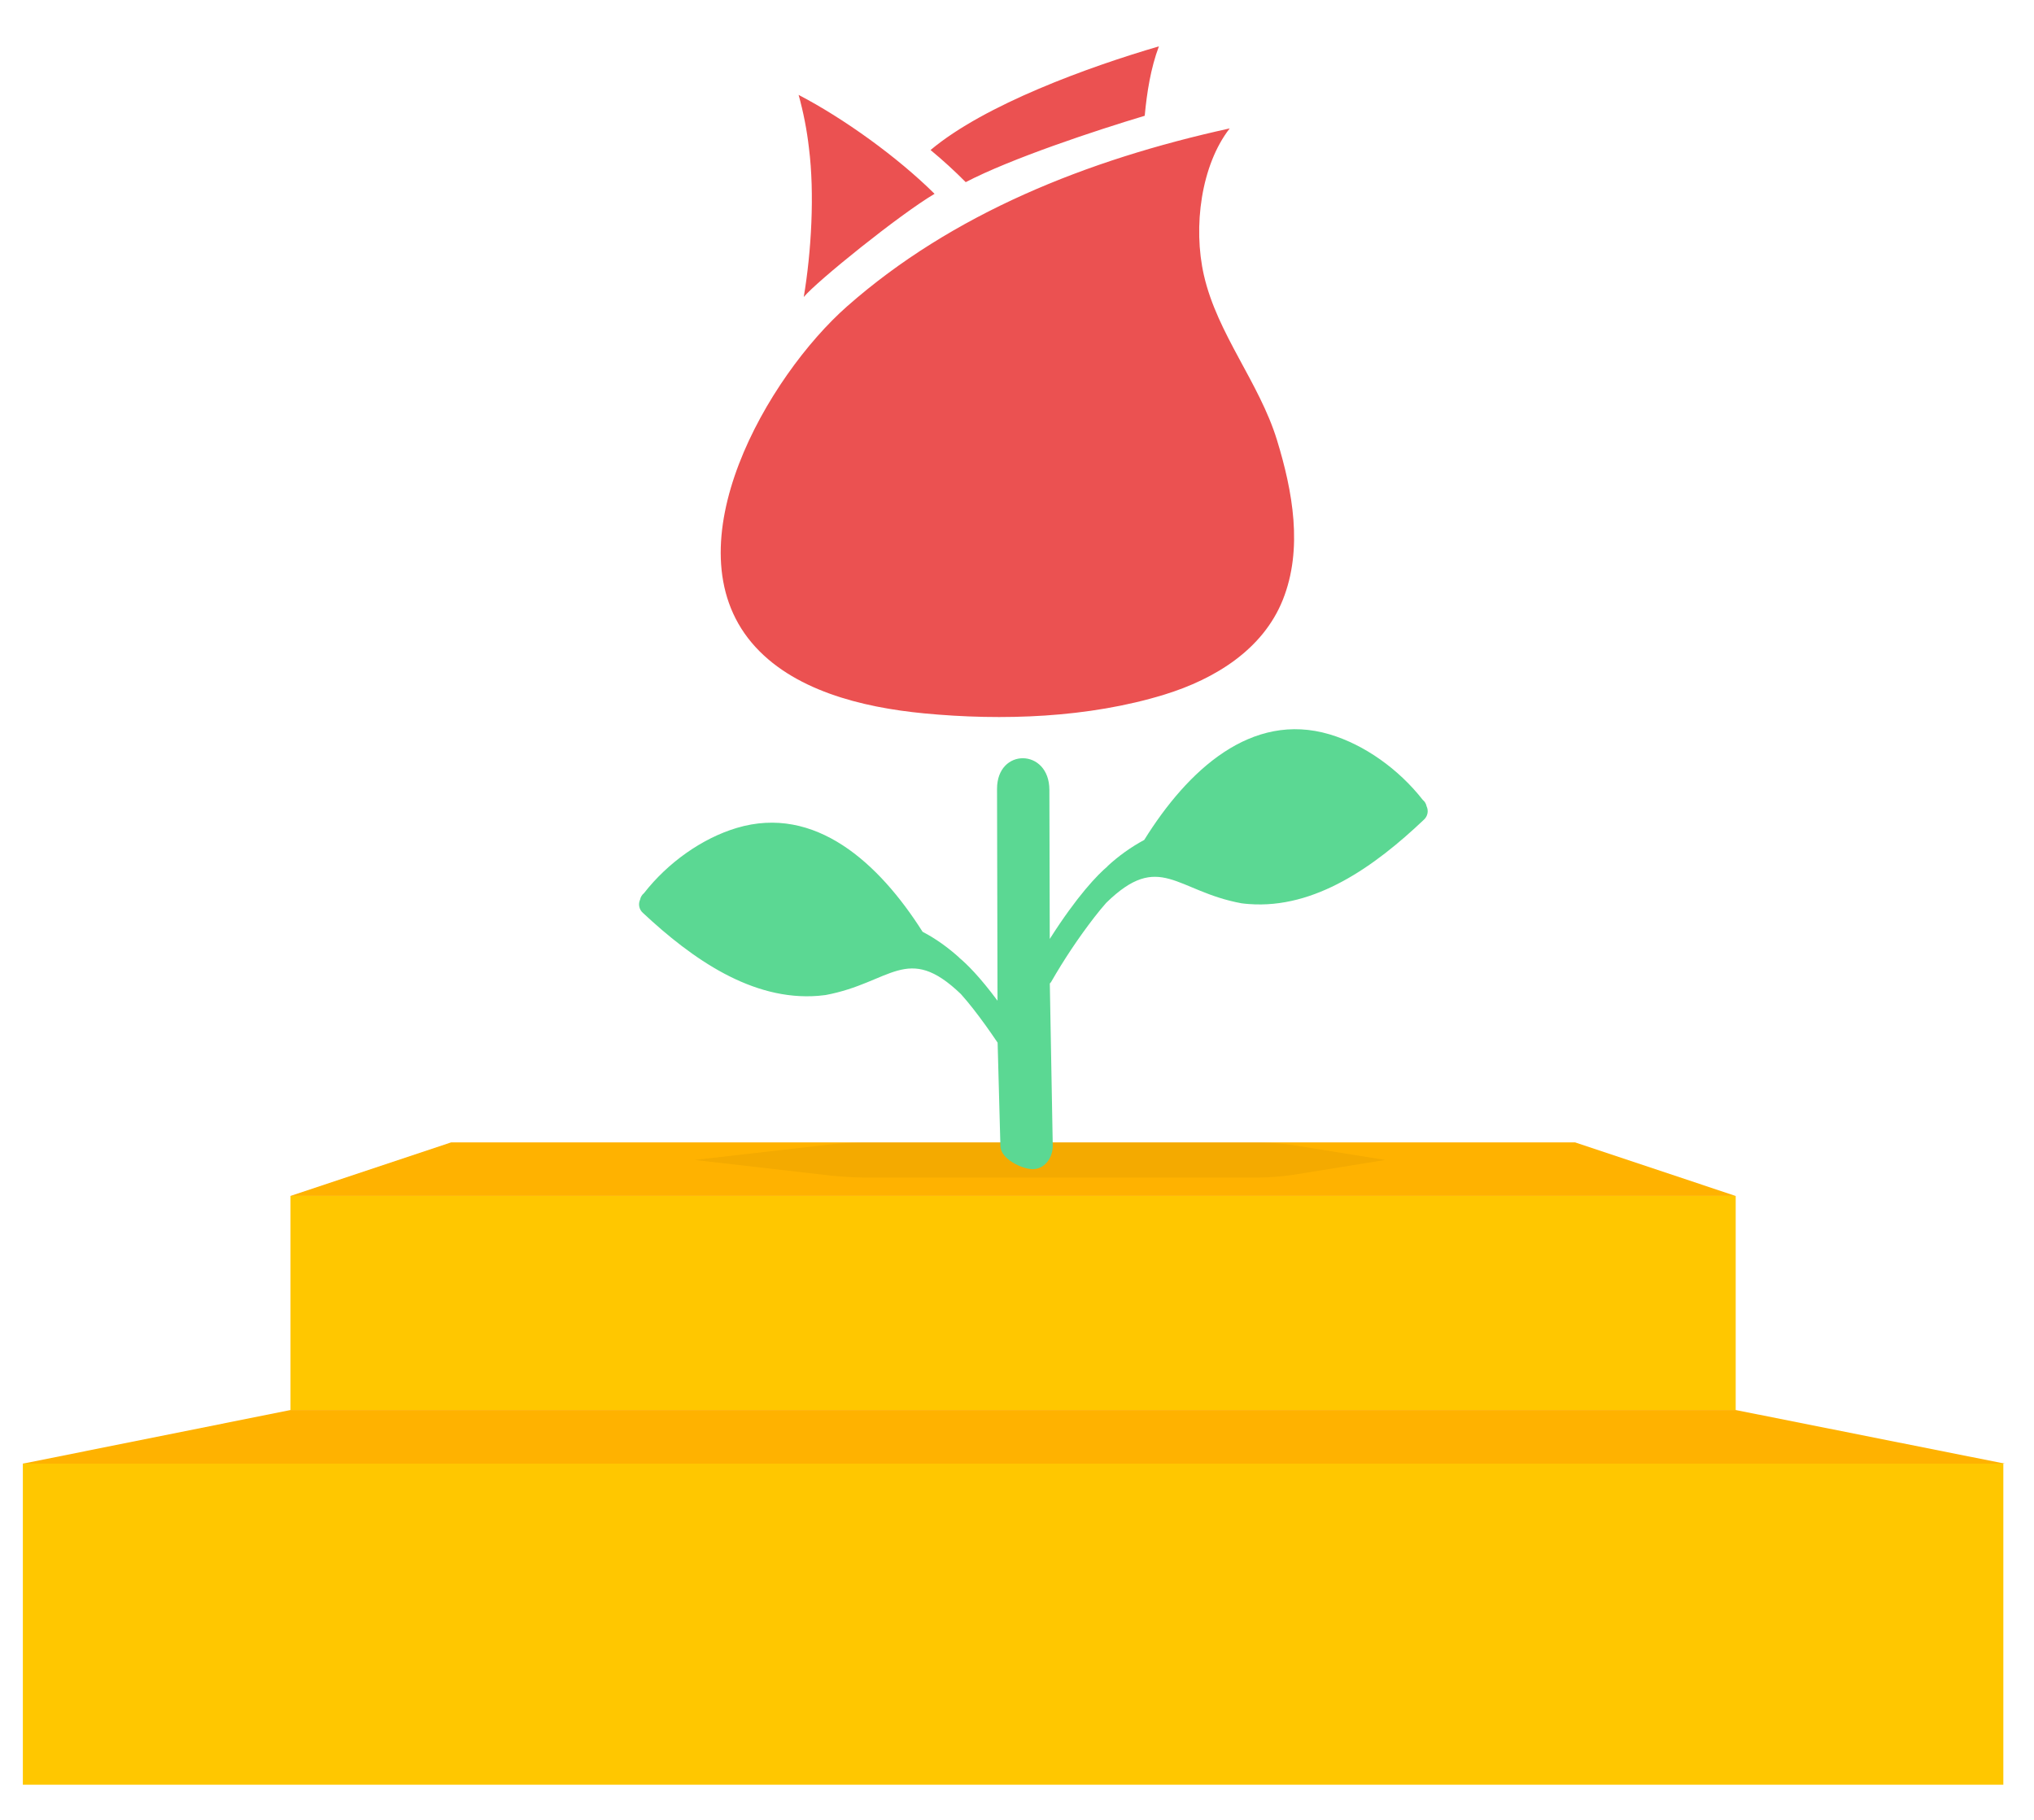 <?xml version="1.0" encoding="UTF-8"?>
<svg width="38px" height="34px" viewBox="0 0 38 34" version="1.1" xmlns="http://www.w3.org/2000/svg" xmlns:xlink="http://www.w3.org/1999/xlink">
    <!-- Generator: Sketch 44.1 (41455) - http://www.bohemiancoding.com/sketch -->
    <title>detailed-gift-icon-3</title>
    <desc>Created with Sketch.</desc>
    <defs>
        <filter x="-11.2%" y="-144.0%" width="122.3%" height="387.9%" filterUnits="objectBoundingBox" id="filter-1">
            <feGaussianBlur stdDeviation="0.48" in="SourceGraphic"></feGaussianBlur>
        </filter>
    </defs>
    <g id="科教英文小学霸网络评比" stroke="none" stroke-width="1" fill="none" fill-rule="evenodd">
        <g id="详情" transform="translate(-178, -484)">
            <g id="Group-8" transform="translate(5.5, 452)">
                <g id="Group-9" transform="translate(13, 32)">
                    <g id="detailed-gift-icon-3" transform="translate(159, 0)">
                        <g id="Group-7" transform="translate(0.927, 21.343)">
                            <rect id="Rectangle-11" fill="#FFC700" x="0" y="6" width="37" height="6"></rect>
                            <rect id="Rectangle-12" fill="#FFC700" x="5" y="1" width="27" height="4"></rect>
                            <polygon id="Rectangle-17" fill="#FFB200" points="5 5 32 5 37.029 6.002 0 6.002"></polygon>
                            <polygon id="Rectangle-18" fill="#FFB200" points="8 0 29 0 31.997 1 5 1"></polygon>
                        </g>
                        <path d="M16.011,21.381 C16.192,21.36 16.478,21.343 16.662,21.343 L24.015,21.343 C24.194,21.343 24.485,21.366 24.657,21.394 L26.377,21.671 L24.657,21.949 C24.481,21.977 24.2,22 24.015,22 L16.662,22 C16.484,22 16.185,21.982 16.011,21.962 L13.477,21.671 L16.011,21.381 Z" id="Rectangle-19" fill="#000000" opacity="0.212" filter="url(#filter-1)"></path>
                        <g id="鲜花" transform="translate(12.427, 0.866)">
                            <path d="M9.724,0 C9.571,0.407 9.5,0.859 9.459,1.297 C8.547,1.57 6.96,2.096 6.115,2.537 C5.906,2.326 5.687,2.126 5.458,1.937 C6.471,1.086 8.414,0.383 9.724,0 Z M5.533,2.755 C4.873,3.146 3.331,4.391 3.089,4.683 C3.231,3.839 3.294,2.751 3.186,1.899 C3.148,1.564 3.083,1.232 2.993,0.907 C3.84,1.348 4.843,2.071 5.533,2.755 Z M2.116,11.141 C0.583,9.319 2.419,6.161 3.9,4.856 C5.863,3.127 8.377,2.119 11.047,1.533 C10.515,2.215 10.357,3.367 10.565,4.277 C10.816,5.374 11.599,6.281 11.929,7.352 C12.222,8.306 12.423,9.389 12.036,10.348 C11.668,11.26 10.787,11.816 9.823,12.112 C8.412,12.545 6.8,12.603 5.33,12.461 C4.178,12.35 2.866,12.031 2.116,11.141 L2.116,11.141 Z" id="Shape" fill="#EB5151" fill-rule="nonzero"></path>
                            <path d="M7.741,20.541 C7.741,20.782 7.575,20.977 7.369,20.977 C7.164,20.977 6.763,20.783 6.763,20.543 L6.711,18.614 C6.564,18.396 6.412,18.182 6.252,17.978 C6.176,17.88 6.1,17.791 6.024,17.705 C5.02,16.741 4.722,17.496 3.496,17.724 C3.45,17.73 3.405,17.735 3.359,17.739 C2.125,17.837 1.004,17.049 0.084,16.189 C0.013,16.127 -0.008,16.025 0.032,15.94 C0.041,15.893 0.067,15.851 0.104,15.821 C0.551,15.248 1.192,14.795 1.837,14.602 C3.3,14.165 4.493,15.254 5.309,16.542 C5.558,16.672 5.788,16.838 6.002,17.032 L5.993,17.027 C6.133,17.141 6.38,17.386 6.709,17.83 L6.7,13.873 C6.699,13.1 7.676,13.112 7.678,13.89 L7.685,16.676 C8.2,15.866 8.581,15.473 8.769,15.316 C8.766,15.318 8.762,15.32 8.759,15.321 C8.968,15.127 9.2,14.961 9.45,14.826 C10.262,13.522 11.451,12.419 12.915,12.854 C13.56,13.046 14.203,13.501 14.653,14.077 C14.69,14.107 14.716,14.15 14.725,14.197 C14.766,14.283 14.745,14.385 14.675,14.448 C13.758,15.319 12.64,16.118 11.406,16.024 C11.36,16.021 11.314,16.016 11.268,16.01 C10.041,15.785 9.741,15.024 8.74,16.001 C8.665,16.087 8.589,16.178 8.513,16.277 C8.218,16.66 7.95,17.062 7.709,17.482 C7.702,17.493 7.694,17.499 7.686,17.508 L7.741,20.541 L7.741,20.541 Z" id="Path" fill="#5BD893"></path>
                        </g>
                    </g>
                </g>
            </g>
        </g>
    </g>
</svg>
